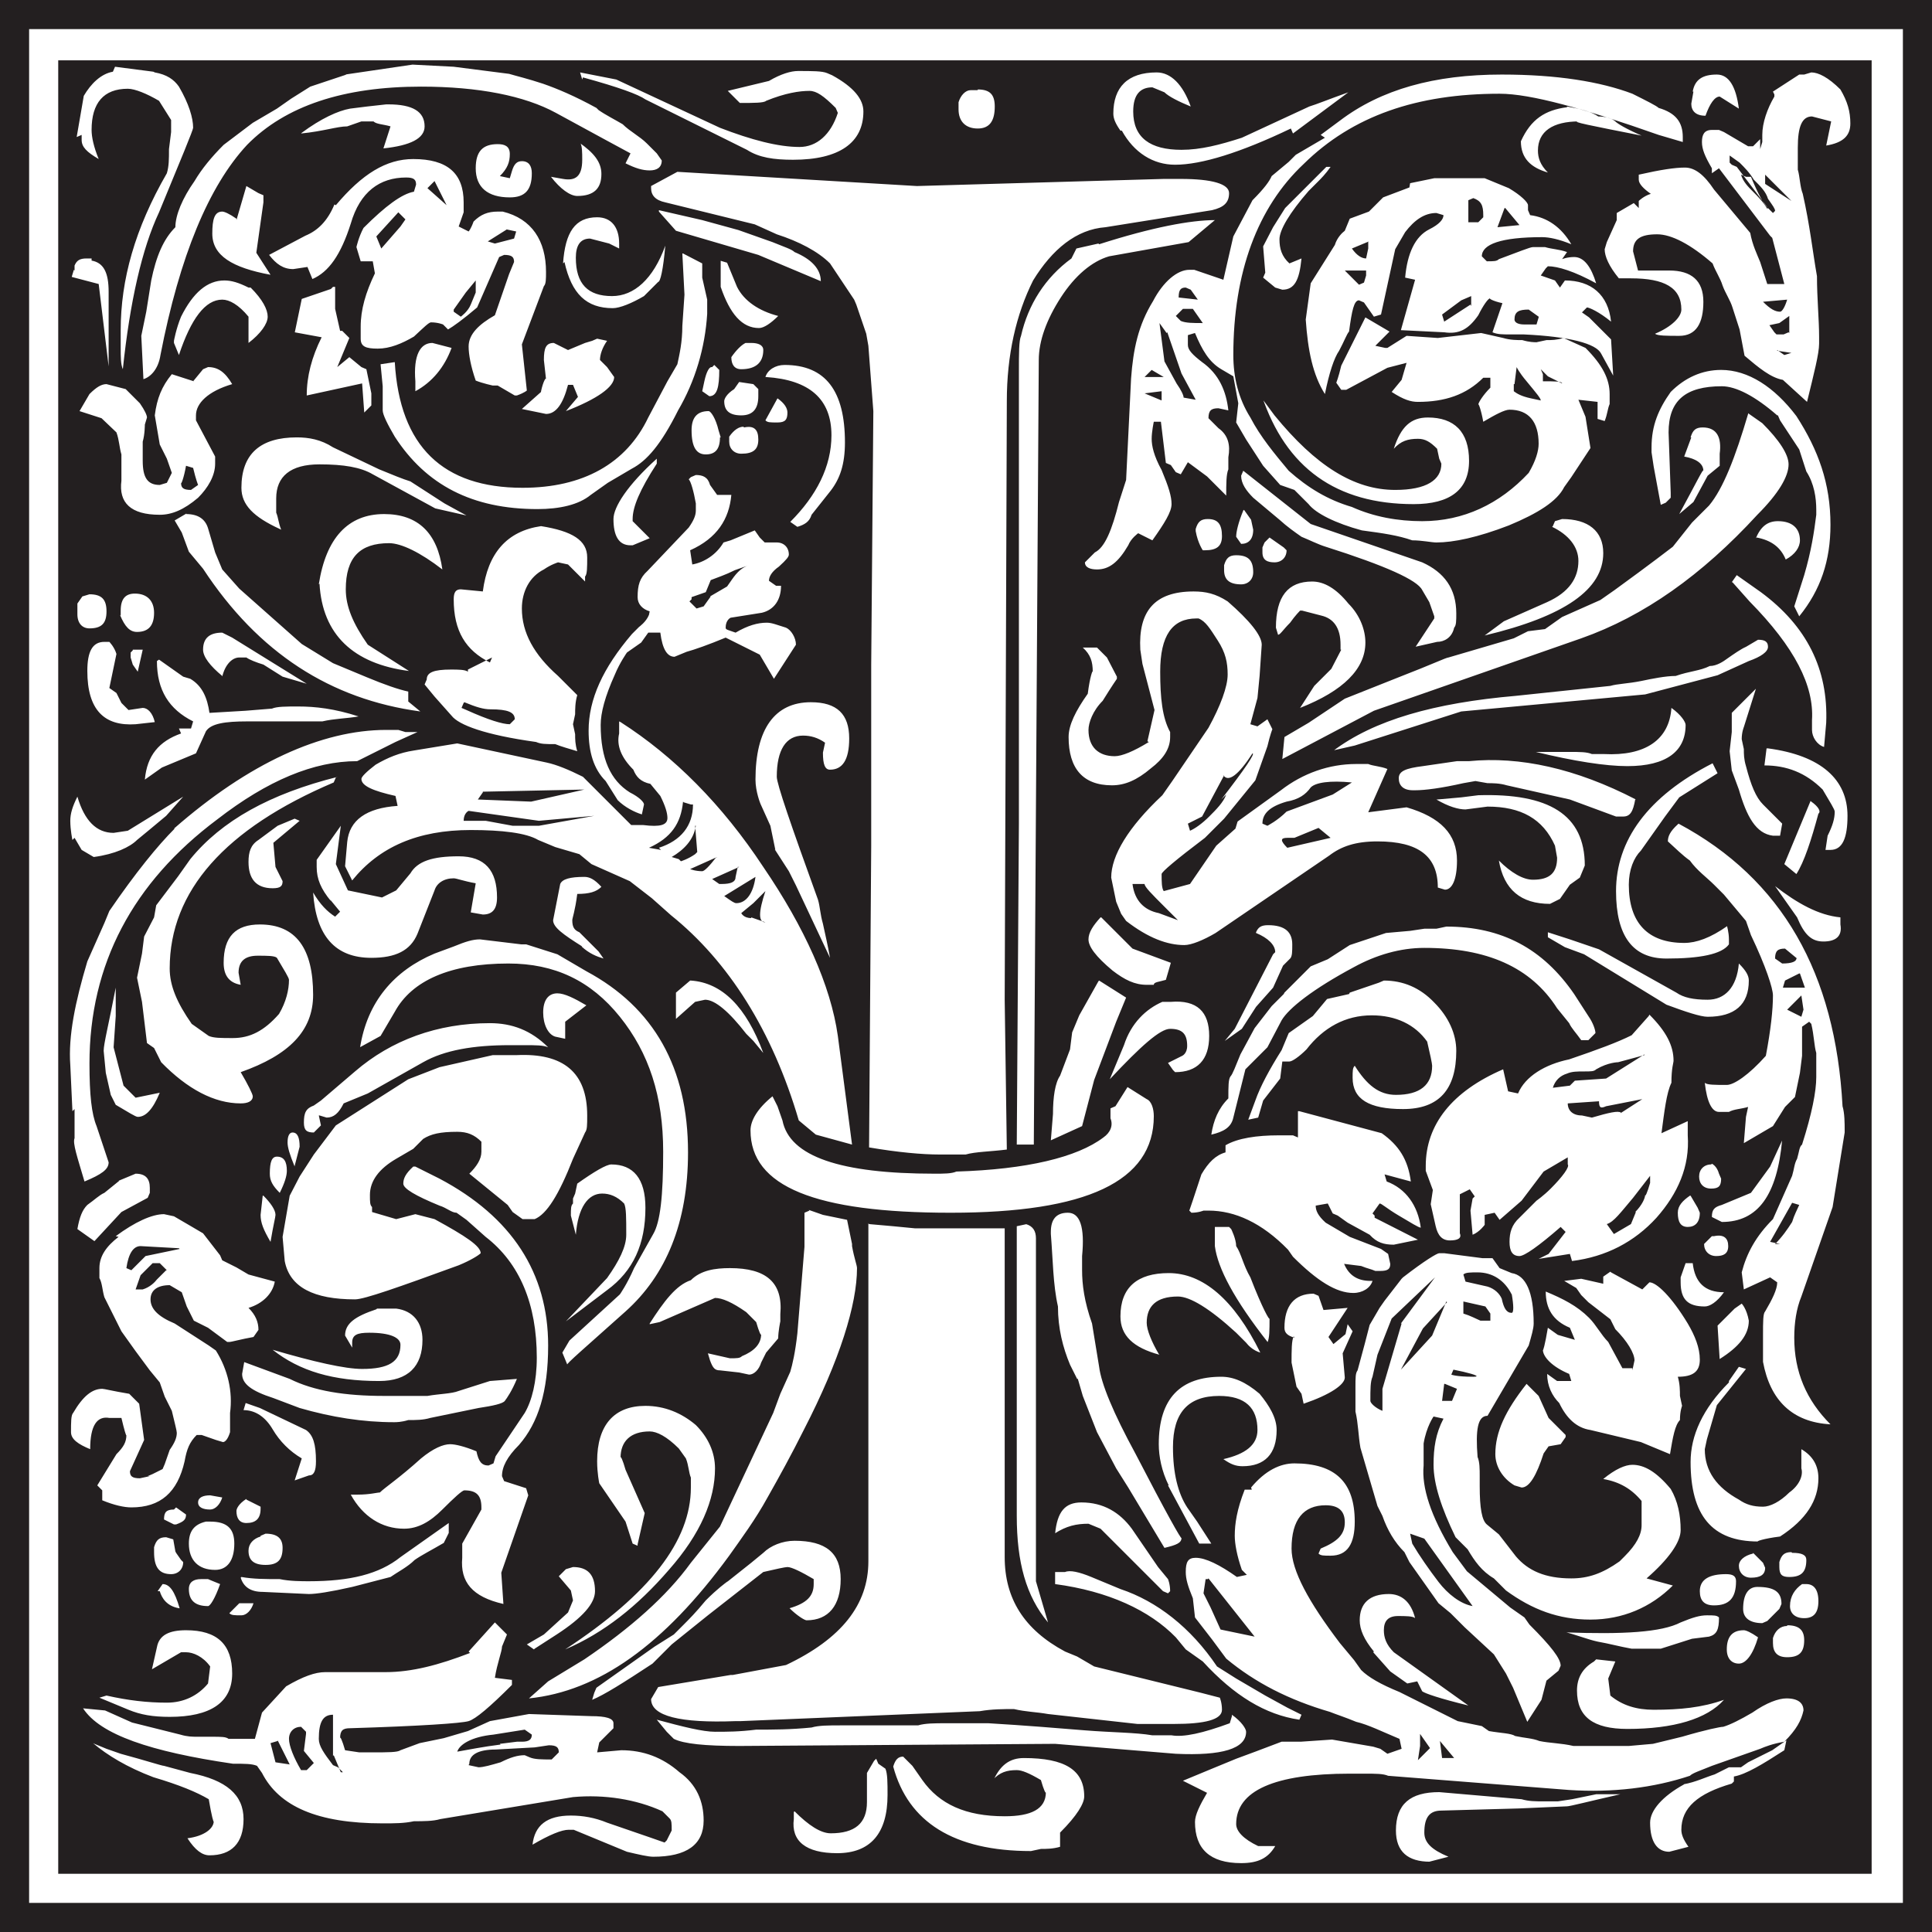 <?xml version="1.0" encoding="UTF-8"?>
<svg id="Layer_1" xmlns="http://www.w3.org/2000/svg" width="27.21" height="27.21" xmlns:xlink="http://www.w3.org/1999/xlink" viewBox="0 0 27.21 27.21">
  <defs>
    <clipPath id="clippath">
      <rect width="27.21" height="27.21" fill="none"/>
    </clipPath>
    <clipPath id="clippath-1">
      <rect y="0" width="27.21" height="27.21" fill="none"/>
    </clipPath>
  </defs>
  <g clip-path="url(#clippath)">
    <g clip-path="url(#clippath-1)">
      <path d="M6.6,24.86l.14.03c.07,0,.17-.03.31-.07.14-.07.24-.1.34-.1l.07.03c.07.03.17.03.31.03l.1-.1c0-.07-.03-.1-.14-.1l-.2.03-.55.03c-.24,0-.37.07-.37.2M20.31,24.76h.17l-.2-.24.03.24ZM3.91,24.52l-.1.03.07.27.2.03-.17-.34ZM19.97,24.79l.17-.17-.14-.2v.17l-.03.2ZM7.04,24.56l.24-.03h.07c.1,0,.14-.03.14-.1l-.1-.07-.44.07c-.31.03-.48.14-.51.24.17-.03.37-.07.61-.1M4.32,24.93l.1-.1-.14-.17.03-.24v-.03l-.07-.07c-.1,0-.17.07-.17.17s.07.27.17.44h.07ZM4.69,24.73v-.58c-.14,0-.2.1-.2.34,0,.1.07.2.2.37l.07.03.07.07h-.03l-.1-.24ZM17.01,22.24h-.03l-.03.2.1.2.14.31.48.1-.65-.82ZM19.86,21.6l.03.14c.1.17.24.37.37.54s.31.31.48.34l-.68-.95-.2-.07ZM20.34,19.49l-.03.24h.14l.07-.17-.17-.07ZM20.61,19.32l-.14-.03-.03.07s.07.03.31.03c.1,0,.03-.03-.14-.07M20.37,18.33l-.2.48-.44.48.31-.58.34-.37ZM20.92,18.4l-.31-.07v.17c.1.03.17.07.24.1h.14v-.1l-.07-.1ZM19.73,18.64l.48-.65-.61.58-.2.51-.07.31c-.03.07-.03.17-.03.34,0,.03.07.1.17.14v-.31l.27-.92ZM21.29,18.23c-.1-.2-.27-.31-.48-.31-.1,0-.17,0-.2.03l.03.1.31.07c.1.03.17.1.2.17.03.14.07.2.14.2.03,0,.03-.1,0-.27M2.35,17.89l-.1-.1h-.1l-.17.17-.07.2h.1c.1-.03.17-.1.2-.14l.14-.14ZM2.52,17.58l-.54-.03c-.1,0-.17.1-.2.31l.07.03.2-.2.48-.1ZM25.24,16.94l-.31.55.14.03h-.07c.1-.1.17-.2.24-.31.03-.1.07-.17.1-.24l-.1-.03ZM23.03,17.07c.1-.1.14-.2.14-.24,0,.03.03-.03.07-.17v-.1l-.24.31c-.17.2-.27.34-.37.37l.1.14.24-.14.07-.17ZM22.82,15.68l.31-.2-.51.1c-.07.03-.1.03-.1-.07l-.44.03c0,.1.07.17.2.17l.14.03c.24-.07.37-.1.41-.07M23.16,14.86l-.37.1s-.14,0-.31.1c-.03.03-.07.03-.17.03s-.17,0-.24.03c-.1.03-.17.1-.2.2l.24-.03.07-.07.44-.03.54-.34ZM25.37,14.32l.03-.1-.03-.2-.2.2.2.1ZM25.34,13.71l-.2.1-.03.1h.31l-.07-.2ZM25.31,13.5l-.17-.14c-.1,0-.14.03-.14.14l.1.07c.14,0,.2-.03.2-.07M10.58,12.92l.2.07c-.1,0-.1-.14,0-.44l-.17.17-.17.14s.03.07.14.07M15.95,12.45c.03.24.17.37.37.41l.27.1-.2-.2c-.17-.17-.27-.27-.27-.31h-.17ZM10.2,12.62c.1.07.14.1.17.1.14,0,.24-.14.27-.37l-.44.27ZM10.41,12.21l-.38.17.1.07h.03c.14,0,.2-.03.2-.1l.03-.14ZM10.1,12.07l-.38.17s.07.03.17.03c.03,0,.1-.07.2-.2M9.8,11.63c-.03.2-.17.34-.34.44l.1.03.03.03s.1-.03.2-.1l.03-.03-.03-.37ZM7.59,11.56l-.99-.14s-.07.03-.07.14h.31l.38.07h.37l.78-.14-.78.07ZM18.13,11.94c-.1-.1-.1-.14,0-.14h.1l.34-.14.17.14-.61.14ZM9.62,11.29c-.03.31-.17.51-.48.65l.17.03-.03-.03c.31-.1.48-.31.48-.61h-.03l-.1-.03ZM6.8,11.16l-.07.1.75.03.75-.17-1.43.03ZM18.77,11.19l.27-.17c-.31-.03-.51,0-.58.07-.07.1-.17.17-.34.2-.24.07-.34.17-.34.31l.07.03s.14-.07.27-.2l.65-.24ZM17.24,10.92l-.31.58-.2.1.03.1c.07-.03.17-.1.27-.2.1-.1.2-.2.24-.31l-.07.07c.34-.44.48-.65.44-.65-.2.31-.34.41-.41.31M6.53,9.9l-.03.07.07.03c.31.14.51.2.61.2l.07-.07c0-.1-.1-.14-.34-.14-.1,0-.2-.03-.37-.1M10,8.4l.24-.14.07-.1c.07-.1.14-.17.24-.2l-.2.07c-.14.07-.24.1-.34.14l-.07.17-.2.07v.03l-.03.03.1.1.1-.03.1-.14ZM2.62,6.56c-.03.17-.07.27-.07.24,0,.07.03.1.14.1l.1-.07s-.03-.07-.07-.24l-.1-.03ZM16.36,5.65v-.14l-.24.03.24.1ZM21.73,5.27v.1c.17,0,.27,0,.27.03l-.2-.1-.1-.1.03.07ZM16.39,5.31l-.17-.1-.1.1h.27ZM21.33,5.41l.03-.24s.03.07.14.2c.14.17.2.24.2.27l-.14-.03c-.14-.03-.2-.07-.24-.1v-.1ZM25.03,4.93l.1.07.1-.03-.2-.03ZM16.43,4.69l-.1-.14.07.54.17.31c.07.1.1.17.1.2l.17.03-.2-.37-.2-.58ZM25.2,4.69v-.24l-.14.1-.14.03.07.1.03.03h.1l.07-.03ZM16.8,4.35h-.14l-.1.1.07.07c.07.03.17.03.31.03l-.14-.2ZM21.67,4.46l-.14-.1c-.14,0-.2.03-.2.14,0,.03.03.07.14.07h.17l.03-.1ZM20.71,4.29l-.37.24-.03-.1.27-.2.07-.03.07-.03v.14ZM25.17,4.22l-.34.03c.1.1.17.14.24.14.03,0,.07-.07.1-.17M16.87,4.22l-.1-.14-.07-.03c-.07,0-.1.03-.1.14l.27.03ZM6.7,4.12v-.17l-.14.17-.17.24v.03l.1.07s.1-.07.14-.17l.07-.17ZM19.25,3.81h-.31l.2.2.07-.03.03-.1v-.07ZM19.28,3.4l-.24.1c.07.1.14.14.2.14l.03-.14v.07-.17ZM7.14,3.23l-.27.17.1.03.27-.07.03-.1-.14-.03ZM5.61,2.99l-.31.34.07.17.27-.31.07-.1-.1-.1ZM21.19,2.93l-.1.27.31-.03-.2-.24ZM20.68,2.82v.31h.14l.07-.07v-.03c0-.14-.03-.2-.14-.24l-.07.03ZM6.12,2.55l-.1.1.27.24-.17-.34ZM24.86,2.45v.14l.37.24-.37-.37ZM24.9,2.93l-.44-.58-.07-.03-.03-.03v-.1l.14.1c.07.07.14.14.2.24.1.1.17.17.2.27.07.1.1.14.1.17l-.03.03-.07-.07c-.07-.07-.14-.2-.24-.44h-.07l-.07-.03c.03.1.1.17.17.24.07.07.14.14.2.24M20.14,26.22c-.31,0-.48-.14-.48-.44,0-.37.2-.54.61-.54l1.16.1c.1.03.2.03.31.03h.2l.2-.03.34-.07h.34c-.44.1-.71.17-.75.17l-.68.03-1.09.03c-.17,0-.24.1-.24.31,0,.14.1.24.34.34l-.27.07ZM11.19,25.51c.2.2.37.31.51.31.34,0,.51-.14.51-.44v-.41l.1-.17.03-.03.03.07.1.07c.03.07.03.2.03.37,0,.54-.24.82-.71.82-.44,0-.65-.17-.61-.48v-.1ZM13.98,25.1c.1-.24.24-.34.44-.34.58,0,.85.17.85.54,0,.1-.1.27-.34.51v.2c-.1.03-.2.03-.27.03l-.14.03c-1.09,0-1.73-.41-1.94-1.19.03-.1.07-.14.14-.14l.03.03.1.1.14.2c.24.34.61.51,1.16.51.37,0,.58-.1.58-.34,0,.03-.03-.03-.07-.17-.17-.1-.27-.14-.34-.14-.14,0-.24.03-.34.14M1.33,24.56l.17.07.2.07c.37.1.58.17.61.17l.37.1c.51.1.75.31.75.65s-.17.51-.48.51c-.1,0-.2-.07-.31-.24.24-.03.37-.14.37-.24,0,.03-.03-.07-.07-.31-.17-.1-.41-.2-.78-.31-.37-.14-.65-.31-.85-.48M23.71,25.13c.17-.03.31-.1.44-.14l.2-.1h.17l.1-.07.34-.17.2-.14-.03.14c-.31.2-.54.34-.71.37v.07l-.03.03c-.48.14-.71.34-.71.65,0,.07.03.14.1.24l-.27.07c-.17,0-.27-.14-.27-.41,0-.17.17-.37.48-.54M17.35,24.15c.14.1.2.2.2.24,0,.24-.34.34-.99.31l-1.7-.14-4.45.03c-.48,0-.78-.03-.92-.1l-.1-.1-.14-.17c.37.1.65.17.82.17s.34,0,.58-.03c.24,0,.48,0,.78-.03.1-.03.24-.03.41-.03h1.09c.1-.03.24-.03.38-.03h.61c.51.03.99.07,1.36.1.37.03.72.03.95.07h.27c.17.03.44-.03.82-.17l.03-.1ZM22.45,23.4l.03-.03.27.03-.1.24.03.24c.17.14.37.2.61.2.37,0,.68-.03.99-.14-.24.27-.71.41-1.36.41-.48,0-.71-.17-.71-.54,0-.17.07-.31.24-.41M24.76,23.06c-.07.24-.17.37-.27.37s-.17-.07-.17-.2c0-.17.07-.27.24-.27.03,0,.1.03.2.1M2.96,23.47c-.1-.14-.24-.2-.34-.2h-.07l-.41.24.07-.31c.03-.17.17-.24.41-.24.44,0,.65.2.65.61s-.31.61-.88.61c-.24,0-.41-.03-.58-.1l-.41-.17.1-.03c.31.07.58.1.85.1.24,0,.44-.1.58-.27l.03-.24ZM25.17,22.89c.17,0,.24.07.24.21,0,.17-.07.24-.24.24-.14,0-.2-.07-.2-.2v-.07c.03-.1.1-.17.2-.17M6.6,23.26l.37-.41.17.17-.07.17c0,.07-.07.24-.1.44l.24.03v.07c-.31.31-.51.48-.61.51-.1.03-.68.07-1.67.1-.1,0-.14.03-.14.14,0-.03.03.03.07.17l.2.03h.17c.24,0,.37,0,.41-.03l.27-.1.34-.07.34-.1.31-.14.55-.1.88.03c.2,0,.31.03.31.1v.07l-.2.2-.03.14.34-.03c.31,0,.58.1.82.31.24.17.34.41.34.68,0,.34-.24.51-.71.51-.07,0-.2-.03-.37-.07l-.75-.31h-.07c-.1,0-.27.07-.51.21.03-.27.2-.41.54-.41.17,0,.34.03.51.1l.61.21.2.07.03-.03.07-.14c0-.1,0-.14-.03-.17l-.1-.1c-.37-.17-.82-.24-1.26-.2l-1.87.31c-.1.03-.24.03-.37.03-.14.03-.27.03-.44.03-.92,0-1.46-.24-1.7-.71l-.07-.1c-.07-.03-.17-.03-.34-.03-1.16-.17-1.87-.41-2.11-.78l.31.03.38.17.68.17c.1.03.17.03.24.03h.2c.14,0,.2,0,.24.03h.37l.1-.37.34-.37c.24-.14.41-.2.55-.2h.85c.37,0,.75-.1,1.19-.27M22.04,22.99c.82.03,1.36,0,1.63-.14.17-.07.27-.1.37-.1s.14,0,.17.03c0,.17-.03.24-.14.27l-.24.03-.44.14h-.41c-.17-.03-.31-.07-.48-.1-.14-.03-.31-.1-.48-.14M3.37,22.58h.2c-.03.1-.1.17-.17.17-.1,0-.14,0-.17-.03l.14-.14ZM19.35,23.26c-.14-.17-.2-.31-.2-.44,0-.24.14-.37.41-.37.17,0,.31.1.37.34-.03-.03-.14-.03-.24-.03-.14,0-.2.07-.2.2,0,.1.03.2.14.31l1.05.75c-.41-.1-.61-.17-.65-.2l-.07-.14-.14.03-.24-.17-.24-.27ZM25.03,22.69l-.14.14-.07.03c-.17,0-.27-.07-.27-.2,0-.2.07-.31.2-.31.24,0,.34.07.34.24l-.03.07-.03.03ZM25.37,22.31h.07c.1,0,.17.07.17.24s-.07.24-.2.24-.2-.07-.2-.17c0-.14.07-.24.17-.31M2.52,22.65c-.17-.03-.24-.14-.27-.24h-.03l.07-.1c.1,0,.17.1.24.34M3.1,22.31c-.07.2-.14.31-.17.31-.17,0-.27-.07-.27-.24,0-.1.07-.14.17-.14h.1s.07.03.17.07M23.94,22.41c0-.17.14-.24.37-.24.1,0,.14.03.14.1,0,.24-.1.34-.31.34-.14,0-.2-.07-.2-.2M14.86,22.14h.14c.07-.03.2,0,.37.07l.41.17c.51.17.99.54,1.36,1.09l.27.17.41.24.31.17.2.1-.03.07c-.48-.07-.92-.34-1.36-.82l-.24-.17-.14-.17c-.37-.38-.95-.65-1.7-.75v-.17ZM7.52,23.23l-.1-.07.24-.14.34-.31.07-.17-.03-.14-.17-.2.1-.1.1-.03c.2,0,.31.1.31.34,0,.17-.17.37-.54.61l-.31.2ZM25.24,21.87c.14,0,.2.03.2.1,0,.17-.07.24-.24.24-.1,0-.14-.03-.14-.14v-.07c.03-.1.07-.14.17-.14M24.69,21.87l.14.14.03.07c0,.1-.07.14-.2.14-.1,0-.17-.07-.17-.17,0-.07.07-.14.2-.17M10.24,22.28l.34-.27.17-.14c.1-.1.27-.17.44-.17.44,0,.65.17.65.54s-.17.58-.48.58c-.03,0-.14-.07-.24-.17.24-.07.34-.17.34-.34v-.07c-.17-.1-.31-.17-.37-.17-.03,0-.17.03-.34.07l-.78.61-.51.41-.27.27c-.41.27-.68.44-.85.51l.03-.1.03-.07.82-.58.27-.17.14-.14c.07-.07.17-.17.31-.34.17-.17.27-.24.31-.27M2.48,21.87l.07.1.03.03c0,.1-.07.17-.17.17-.17,0-.24-.1-.24-.31v-.07c.03-.1.07-.14.17-.14l.1.03.03.17ZM3.67,21.63l.07-.03c.17,0,.24.07.24.2,0,.17-.07.24-.24.24s-.24-.07-.24-.2c0-.1.07-.17.17-.2M3.4,22.21c.17.03.34.03.54.03.14.03.31.03.41.03.58,0,.99-.1,1.29-.34l.68-.48v.14l-.07.14c-.17.1-.31.17-.41.24-.1.1-.24.17-.34.24l-.54.14c-.31.07-.51.1-.61.1l-.65-.03c-.17,0-.27-.07-.31-.2M2.89,21.43h.07c.24,0,.34.1.34.31,0,.24-.1.37-.27.37-.24,0-.37-.14-.37-.37,0-.17.07-.27.24-.31M2.45,21.26l.03-.03.14.1c0,.07-.03.1-.14.14h-.03l-.14-.07c0-.1.03-.14.14-.14M14.86,21.6c.03-.31.14-.44.37-.44.31,0,.54.14.71.37l.37.54.14.17s.03.07.03.17l-.03.03-.07-.03-.88-.88-.17-.07c-.17,0-.31.03-.48.14M3.47,21.12l.2.1v.03c0,.14-.07.2-.2.2-.1,0-.14-.07-.14-.17,0-.03.03-.1.14-.17M3.13,21.09c-.03.1-.1.17-.17.17-.1,0-.17-.03-.17-.1s.07-.1.17-.1l.17.03ZM17.62,20.95c.2-.24.41-.34.61-.34.58,0,.85.27.85.82,0,.31-.1.48-.34.48-.1,0-.14,0-.17-.03l.03-.07c.24-.1.34-.2.34-.37s-.1-.24-.27-.24c-.31,0-.48.2-.48.61,0,.31.24.75.68,1.33l.2.24.1.14c.1.1.27.2.54.31l.82.41.34.07.1.07c.17.03.31.03.37.07.14.03.24.03.34.07.14.03.31.03.48.07h.78l.34-.03.41-.1c.34-.1.54-.14.58-.14.1-.03.24-.1.41-.2.2-.14.37-.2.48-.2.17,0,.24.07.24.17-.03.14-.1.27-.27.44-.17.03-.27.07-.34.1l-.68.24c-.17.07-.27.1-.31.14-.51.17-1.09.24-1.7.2l-2.55-.2c-.07-.03-.17-.03-.34-.03h-.2c-1.06,0-1.6.24-1.6.71,0,.1.1.21.31.31h.24c-.1.17-.24.24-.48.24-.44,0-.65-.2-.65-.58,0-.1.07-.24.17-.41l-.34-.17.41-.17.34-.14.27-.1.37-.14h.27l.44-.03.58.1.1.03.1.07.2-.07-.03-.14c-.24-.1-.44-.2-.61-.24-.17-.07-.27-.1-.37-.14-.58-.17-1.05-.41-1.46-.75l-.2-.27-.24-.31-.03-.27c-.07-.17-.1-.27-.1-.37,0-.14.03-.2.14-.2.14,0,.34.1.58.27l.14-.03-.07-.07c-.07-.2-.1-.37-.1-.48,0-.17.03-.37.14-.65h.1ZM8.98,21.77l-.07-.03-.1-.31-.37-.54s-.03-.14-.03-.31c0-.51.24-.78.68-.78.27,0,.51.1.71.27.17.17.27.38.27.61,0,.44-.2.92-.65,1.43-.44.51-.92.89-1.46,1.12,1.19-.78,1.77-1.53,1.77-2.28v-.14c-.03-.07-.03-.17-.07-.27l-.1-.14c-.17-.17-.31-.24-.41-.24-.27,0-.41.14-.41.37,0-.03.03.03.07.17l.27.61-.1.44ZM3.43,19.86l.03-.1.2.07.65.31c.1.07.14.2.14.44,0,.14-.03.2-.1.2l-.2.07.1-.31c-.17-.1-.31-.24-.41-.41-.1-.17-.24-.27-.41-.27M21.5,19.49l.17.17.14.31.24.24v.03l-.07.1-.17.03-.07.1c-.1.31-.2.48-.31.48l-.1-.03c-.17-.1-.27-.27-.27-.44,0-.31.14-.61.44-.99M16.46,20.92c-.1-.2-.14-.41-.14-.58,0-.65.31-.95.88-.95.17,0,.34.07.54.24.14.17.24.34.24.51,0,.34-.17.51-.48.51-.1,0-.17-.03-.27-.1.31-.07.48-.2.48-.41,0-.31-.17-.48-.54-.48-.44,0-.65.24-.65.72,0,.37.07.65.2.85l.14.2.2.31h-.17l-.44-.82ZM24.35,19.45l.14-.2.1.03-.41.51-.07.24-.07.24-.03.14c0,.31.17.54.48.71.1.07.2.1.34.1.1,0,.24-.07.37-.2.14-.1.2-.24.17-.34v-.27c.17.1.24.24.24.41,0,.31-.17.58-.54.82-.24.03-.34.07-.31.07-.65,0-.95-.37-.95-1.12,0-.37.17-.75.54-1.12M3.43,19.18l.65.24c.34.17.78.24,1.33.24h.61c.17-.03.34-.03.44-.07l.44-.14.38-.03c-.07.17-.14.27-.17.31s-.17.07-.37.1l-.68.14c-.1.03-.2.03-.31.03-.1.03-.17.03-.2.03-.44,0-.88-.07-1.33-.2l-.37-.14c-.31-.1-.44-.2-.44-.34l.03-.17ZM5.31,18.43h.27c.24.03.37.2.37.44,0,.37-.2.58-.61.58-.65,0-1.12-.14-1.5-.44.58.17,1.02.27,1.26.27.37,0,.54-.1.54-.34,0-.1-.14-.17-.44-.17-.17,0-.24.03-.24.14v.07l-.1-.17c0-.17.14-.27.44-.37M24.22,19.15l-.03-.48.14-.14.1-.1.1-.07s.07.07.1.24c0,.2-.14.37-.41.54M18.23,18.84c-.1-.03-.14-.07-.14-.14,0-.31.14-.48.41-.48l.07.03.07.2.34-.03-.27.41.07.1.17-.14.03-.14.07.1-.14.31.03.34c0,.1-.2.24-.58.37l-.03-.14-.07-.1-.07-.34c0-.17,0-.31.03-.37M16.33,19.08c-.37-.1-.55-.27-.55-.54,0-.41.24-.61.68-.61.48,0,.92.37,1.29,1.12-.1-.03-.17-.1-.2-.14l-.14-.14c-.37-.34-.65-.51-.82-.51-.31,0-.44.14-.44.37,0,.1.07.27.17.44M22.69,17.92l.44.24.1-.1c.1,0,.31.2.54.58.1.17.17.34.17.51s-.1.24-.31.24c.03.1.03.2.03.27l.03.14s-.03.07-.03.2c-.07.07-.1.24-.14.48l-.41-.17-.71-.17c-.2-.03-.34-.17-.44-.38-.1-.1-.17-.24-.17-.41l.14.1h.2l-.03-.1c-.24-.1-.37-.24-.37-.34,0,.03.03-.07.07-.31l.14.1.24.07-.07-.17c-.24-.1-.34-.27-.34-.51.24.1.44.2.61.37.1.1.17.24.27.34l.2.37h.14v.03l.03-.14c0-.1-.1-.27-.27-.44l-.07-.14-.31-.24-.1-.1-.07-.1-.17-.1.24-.03.31.07v-.1l.1-.07ZM9.15,18.64c.2-.31.37-.54.58-.61.14-.14.34-.17.55-.17.51,0,.75.2.71.65v.1s-.03.14-.03.24l-.17.2-.07.14c-.03.1-.1.17-.17.17l-.14-.03-.27-.03c-.07,0-.1-.03-.14-.14l-.03-.1.31.07c.1,0,.14,0,.17-.03.17-.07.27-.17.27-.31,0,.03-.03-.03-.07-.17l-.14-.14c-.2-.14-.34-.2-.44-.2l-.78.34-.14.03ZM24.28,18.2c-.1.14-.2.2-.27.2-.24,0-.34-.1-.34-.34v-.07l.07-.2h.1c.03.27.17.41.44.41M19.76,17.99c.31-.24.48-.34.51-.34h.07l.54.07h.14l.1.14.17.07c.2.03.31.27.31.71,0,.07-.03.17-.07.31l-.58.99c-.14,0-.17.2-.14.58.03.07.03.17.03.27v.14c0,.31.03.48.1.54l.17.14.24.31c.17.2.41.31.78.31.24,0,.44-.07.68-.24l.07-.07c.17-.17.24-.31.24-.44v-.34c-.14-.17-.31-.27-.54-.31.17-.14.31-.2.41-.2.17,0,.34.1.54.34.1.17.14.37.14.58,0,.17-.17.41-.48.68l.37.1c-.31.31-.71.48-1.16.48s-.82-.14-1.19-.41l-.17-.17c-.17-.1-.27-.24-.37-.41l-.17-.17c-.2-.41-.31-.75-.31-1.02,0-.24.03-.44.14-.65l-.14-.03s-.1.14-.14.38v.31c-.03.31.1.71.41,1.22l.2.27.61.51.2.14.07.1c.31.31.44.48.44.58l-.03.07-.17.14-.07.27-.2.31-.2-.48-.1-.2-.17-.27-.41-.38-.2-.2-.17-.14-.41-.58-.07-.14c-.14-.14-.24-.31-.31-.51l-.07-.14-.24-.82c-.03-.17-.03-.34-.07-.51v-.34c0-.14,0-.2.03-.24l.1-.37.07-.27.14-.24.07-.1.24-.31ZM24.11,17.41h.03c.14-.03.2.03.2.14s-.07.14-.17.14-.17-.07-.17-.17l.1-.1ZM17.86,18.91c-.48-.61-.71-1.05-.75-1.36v-.27h.2l.03.03s.07.14.07.24c.07.1.1.27.2.44.17.44.27.61.27.58,0,.17,0,.27-.03.34M12.24,17.24l.34.03.31.03h1.26v4.63c0,.58.27,1.02.85,1.33l.17.07.24.14,1.5.37.27.07s.03.07.03.17c0,.14-.24.2-.68.2h-.51l-1.26-.14c-.17-.03-.31-.03-.48-.07-.14,0-.31,0-.48.03l-3.37.14h-.07c-.78.03-1.19-.07-1.19-.31l.1-.17,1.02-.17h.03l.75-.14c.78-.37,1.16-.85,1.16-1.46v-4.76ZM14.45,17.24c.1.03.14.1.14.2v4.83l.17.58c-.31-.37-.44-.85-.44-1.5v-4.08l.14-.03ZM1.63,17.41c.27-.2.51-.31.68-.31l.14.03.24.14.17.1.24.31.03.07.2.1.17.1.37.1c-.03.17-.17.31-.37.37.1.1.14.2.14.31l-.07.1c-.17.03-.31.07-.34.07h-.03l-.27-.2-.2-.1-.1-.2-.07-.2-.17-.1c-.17,0-.27.07-.27.2s.1.24.34.34l.48.31.1.07c.17.27.24.58.2.88v.27c-.03.1-.07.14-.1.14l-.1-.03-.2-.07h-.07c-.1.1-.14.2-.17.37-.1.44-.34.65-.75.65-.1,0-.24-.03-.41-.1v-.14l-.07-.07.27-.44c.1-.1.14-.17.14-.27,0,.03-.03-.07-.07-.24h-.17c-.17-.03-.27.1-.27.44-.17-.07-.27-.14-.27-.24,0-.14,0-.24.03-.27.14-.24.27-.34.41-.34.03,0,.14.03.38.07l.14.14.07.51-.2.44c0,.07.03.1.14.1l.14-.03h-.03l.07-.03.14-.07.03-.07.07-.2c.07-.1.1-.17.1-.24,0-.03-.03-.14-.07-.31l-.1-.2-.07-.2-.14-.17-.2-.27-.1-.14-.1-.14-.24-.48c-.03-.1-.03-.2-.07-.27v-.14c0-.17.1-.31.27-.44M15.17,19.42l-.1-.2c-.1-.24-.17-.51-.17-.82-.07-.31-.07-.65-.1-1.02v-.03c0-.17.07-.27.24-.27s.24.2.2.61v.2c0,.2.03.44.14.75l.1.61c.03.24.2.65.51,1.22.44.85.65,1.22.65,1.19,0,.07-.07.1-.24.14l-.51-.85-.17-.27-.27-.51-.2-.51-.07-.24ZM11.39,17.04l.2.07.34.07.07.34v.03c.03.17.07.27.07.31,0,.51-.24,1.29-.75,2.28-.17.34-.34.65-.51.95-.17.31-.37.58-.54.82-.92,1.26-1.84,1.91-2.82,2.01l.27-.24.51-.31c.65-.44,1.16-.89,1.5-1.36l.41-.51.75-1.6.1-.27.14-.31c.03-.1.07-.27.1-.54l.1-1.22v-.48l.07-.03ZM23.81,16.84l.1.17.03.07c0,.14-.07.2-.17.2s-.14-.07-.14-.2c0-.1.07-.17.17-.24M3.71,16.84c.1.1.17.2.17.27,0,.03-.03.14-.07.38-.1-.17-.14-.27-.14-.38l.03-.27ZM1.67,16.63l.24-.1c.14,0,.2.07.2.2v.07l-.03.07-.37.2-.38.41-.24-.17c.03-.17.07-.27.14-.34.1-.07.17-.14.24-.17l.21-.17ZM5.85,16.43l.34.17c1.02.54,1.53,1.33,1.53,2.35,0,.65-.14,1.09-.41,1.4-.17.17-.24.31-.24.44l.03.07.31.1.03.1-.38,1.09.03.44c-.44-.1-.61-.31-.58-.65v-.2l.27-.48v-.03c0-.17-.07-.24-.24-.24-.03,0-.14.1-.31.27s-.34.27-.54.27c-.31,0-.58-.17-.75-.48h.1c.17,0,.27-.03.31-.03.07-.07.27-.2.58-.48.17-.14.31-.2.41-.2.07,0,.2.03.37.1.03.14.07.2.17.2l.07-.03.03-.1.41-.61c.1-.17.17-.44.17-.78,0-.75-.24-1.33-.72-1.7l-.27-.24-.14-.1c-.07,0-.14-.07-.24-.1-.34-.14-.51-.24-.51-.31s.03-.14.14-.24M8.13,16.67c.24-.17.41-.27.48-.27.31,0,.48.2.48.61,0,.51-.17.89-.54,1.16l-.58.44.58-.61c.17-.24.27-.44.27-.61,0-.24,0-.38-.03-.44-.1-.1-.2-.14-.31-.14-.2,0-.34.2-.37.58l-.07-.27c0-.1,0-.14.03-.17v-.07l.03-.07.03-.14ZM24.11,16.39s.07.03.1.14l.03.07c0,.1-.03.14-.14.14s-.17-.07-.17-.17.07-.17.17-.17M3.94,16.8c-.1-.1-.14-.17-.14-.27,0-.17.03-.24.1-.24.1,0,.14.07.14.2,0,.07-.03.17-.1.31M25.1,16.05c-.07.78-.34,1.16-.85,1.16l-.14-.07c0-.1.03-.14.14-.17l.41-.17.27-.37.17-.37ZM4.15,16.43c-.07-.17-.1-.27-.1-.34,0-.1.03-.14.07-.14.07,0,.1.07.1.2l-.07.27ZM18.3,15.65l1.16.31c.24.17.37.37.41.68l-.37-.1.03.1c.27.1.44.34.48.65-.03,0-.14-.07-.31-.17s-.24-.17-.27-.17l-.1.14.03.03v.03l.61.31-.34.07c-.14,0-.24-.03-.34-.14l-.31-.17-.14-.1-.07-.03-.07-.14-.17.03c0,.07.03.14.14.24l.34.2.44.17.1.07.03.14c0,.07-.03.1-.14.1h-.07c-.07-.03-.1-.03-.2-.07l-.24-.03c.07.17.2.24.37.24h.03c-.03.1-.14.17-.27.17-.24,0-.51-.17-.85-.51l-.07-.1c-.37-.38-.75-.55-1.12-.55h-.07s-.07.03-.17.03l-.03-.03s.07-.2.17-.51c.1-.17.2-.27.34-.31v-.1c.17-.1.44-.14.75-.14h.2l.07.03v-.37ZM15.71,15.58l.17-.27.27.17c.07.03.1.14.1.24,0,.92-.95,1.36-2.86,1.36s-2.82-.37-2.82-1.16c0-.14.1-.31.31-.48l.07.14.07.2c.1.51.82.75,2.14.75.14,0,.24,0,.31-.03.99-.03,1.7-.2,2.07-.48.1-.07.14-.17.1-.27v-.14l.07-.03ZM6.94,14.86h.34c.65-.03.99.24.99.85,0,.14,0,.2-.03.24l-.17.37c-.2.51-.37.78-.54.85h-.17l-.14-.1-.07-.1-.54-.44c.1-.1.17-.2.17-.31v-.14c-.1-.1-.2-.14-.34-.14-.24,0-.37.03-.48.1l-.14.14-.24.14c-.24.14-.37.31-.37.51,0,.1,0,.14.03.17v.07l.34.1.27-.07.27.07c.44.24.65.38.65.48-.03.03-.14.1-.31.17-.85.31-1.33.48-1.46.48-.58,0-.92-.17-.99-.54l-.03-.34.1-.58.14-.27.2-.31.31-.41,1.02-.65.44-.17.75-.17ZM4.49,15.71l.03.14-.1.1c-.1,0-.14-.03-.14-.14,0-.14.03-.2.14-.24l.1-.07.48-.41c.51-.44,1.16-.68,1.9-.68.31,0,.58.1.82.34-.07-.03-.17-.03-.34-.03h-.2c-.51,0-.92.07-1.22.24l-.78.44-.34.14c-.07.14-.14.2-.24.2l-.1-.03ZM23.23,14.29c.24.24.34.44.34.65,0,.03-.03.1-.03.31-.07.14-.1.41-.14.71l.37-.17v.2c.03.44-.14.82-.44,1.16-.31.34-.71.55-1.19.61l-.03-.1-.44.07.14-.07.24-.31-.07-.07c-.31.27-.51.41-.58.41-.1,0-.14-.07-.14-.2s.03-.24.14-.34l.24-.24s.1-.07.2-.17c.17-.17.27-.31.24-.34v-.1l-.34.2-.31.41-.31.27-.07-.1-.14.03v.14s-.07.1-.17.14l-.03-.34.03-.17.03-.03-.07-.1-.14.07v.55c.03.07-.03.1-.14.1s-.17-.07-.2-.2l-.07-.31.03-.2-.1-.27v-.07c0-.58.37-1.05,1.09-1.36l.07.31.14.03c.1-.24.38-.41.72-.48.41-.14.68-.24.88-.34l.24-.27ZM16.39,14.11h.1c.37-.03.54.14.54.48s-.17.51-.48.51l-.03-.03-.07-.1.2-.1s.07-.03.07-.14c0-.17-.07-.24-.24-.24-.14,0-.41.24-.85.71l.2-.48c.1-.31.31-.51.54-.61M8.27,14.15l-.31.24v.24l-.14-.03c-.1-.03-.17-.17-.17-.34s.07-.27.2-.27c.1,0,.24.07.41.17M1.63,13.94v.37l-.03.44.14.54.17.17.34-.07c-.1.24-.2.34-.31.34-.03,0-.14-.07-.31-.17l-.07-.14-.07-.31v-.07.07l-.03-.31c0-.1.07-.37.17-.89M19.01,13.98l.41-.14.07-.03c.27,0,.51.1.71.31.2.2.31.44.31.68,0,.54-.24.82-.75.82-.48,0-.71-.14-.71-.44,0-.1,0-.14.03-.17.17.27.34.41.58.41.34,0,.51-.14.51-.41,0-.03-.03-.17-.07-.34-.17-.24-.44-.37-.78-.37-.37,0-.68.17-.92.48-.1.1-.2.17-.24.17h-.1l-.03.24-.24.31-.07.24-.14.03.1-.27c.07-.2.2-.44.37-.71l.1-.24.34-.24.2-.24.31-.07ZM15.48,13.81l.38.24-.14.34-.31.82-.17.65-.44.2.03-.37c0-.24.03-.44.1-.54l.14-.37.03-.24.1-.24.27-.48ZM9.73,13.81c.44.03.78.37,1.02,1.02l-.14-.17-.1-.1c-.24-.31-.44-.48-.58-.48l-.14.03-.27.24v-.37l.2-.17ZM5.07,14.76c.1-.65.48-1.09,1.05-1.33l.27-.1c.17-.07.27-.1.37-.1l.58.07h.07l.44.14.41.24c.95.51,1.43,1.36,1.43,2.55,0,.99-.31,1.73-.88,2.24s-.85.75-.82.75l-.07-.17.1-.17.71-.65s.1-.14.2-.37l.27-.48c.1-.17.14-.54.14-1.16,0-.78-.2-1.39-.61-1.9-.41-.51-.92-.75-1.57-.75-.82,0-1.36.24-1.6.68l-.2.34-.31.17ZM21.8,13.2v-.07l.31.1.41.14,1.09.61c.1.07.24.1.44.1.24,0,.41-.17.44-.51.1.1.14.17.14.24,0,.34-.2.51-.58.51-.1,0-.31-.07-.58-.17l-1.16-.71-.27-.1-.24-.14ZM18.09,13.98l.37-.37.24-.1.31-.2.51-.17.34-.03.2-.03h.17l.14-.03c.78,0,1.36.31,1.8.95l.2.31c.07.1.1.2.1.24l-.1.1h-.1c-.07-.1-.14-.17-.17-.24l-.17-.21c-.37-.58-.99-.85-1.87-.85-.34,0-.68.1-.99.27-.58.31-.92.58-1.02.75l-.2.38-.31.31-.17.68c-.03.14-.14.2-.31.24.03-.2.1-.37.24-.51,0-.17,0-.27.03-.31.03-.03.07-.14.14-.31l.2-.37.24-.31.17-.17ZM17.69,13.13c.03-.07.07-.1.17-.1.24,0,.34.1.34.27,0,.1,0,.17-.03.2l-.1.1-.14.31-.24.27-.2.31-.24.17.14-.17.54-1.05.03-.03c0-.1-.1-.2-.27-.27M15.51,12.92l.44.44.54.2-.07.24c-.1.03-.17.03-.17.07h-.1c-.17,0-.31-.07-.48-.2-.24-.2-.34-.34-.34-.44s.07-.2.17-.31M25,12.48c.31.24.61.41.92.44v.1c.03.17-.07.24-.24.24s-.27-.1-.37-.34l-.31-.44ZM8.2,13.33c-.27-.17-.41-.27-.41-.37l.1-.51c.03-.07.14-.1.34-.1.07,0,.14.03.24.14-.07.07-.17.1-.34.1-.03.24-.07.34-.07.37,0,.1.03.14.1.17l.27.27.07.1c-.1-.03-.2-.07-.31-.17M23.64,11.6c1.46.78,2.21,2.11,2.31,3.98.03.1.03.24.03.34v.03l-.17,1.05-.44,1.26c-.07.17-.1.37-.1.58,0,.48.17.88.51,1.22-.54-.03-.85-.34-.95-.88v-.37c0-.2,0-.31.03-.34.1-.17.17-.31.17-.41l-.1-.07-.37.17-.03-.24c.07-.27.2-.51.44-.75l.27-.61c.03-.1.03-.17.07-.24.03-.1.03-.17.07-.2.14-.44.2-.75.2-.95v-.34c-.03-.1-.03-.24-.07-.41l-.03-.03-.1.07v.41l-.03.24-.07.34-.14.14-.17.27-.41.24.03-.37.03-.14c-.1.03-.2.03-.27.07h-.14c-.1,0-.17-.14-.2-.41.03.03.14.03.31.03.1,0,.31-.14.55-.41.07-.37.1-.65.1-.85,0-.1-.1-.41-.31-.85l-.07-.2-.31-.37-.14-.14c-.1-.1-.24-.2-.34-.34-.1-.07-.2-.17-.31-.27,0-.07.03-.14.14-.24M4.66,12.69c-.14-.17-.2-.31-.2-.48v-.1l.34-.48-.07.54.17.37.48.1.2-.1.2-.24c.1-.17.31-.24.68-.24s.54.2.54.58c0,.17-.07.24-.2.24l-.17-.03.07-.41c-.17-.03-.27-.07-.31-.07-.14,0-.24.07-.27.17l-.24.61c-.1.24-.31.34-.65.34-.51,0-.78-.31-.82-.92.1.17.2.27.31.34l.07-.07-.14-.17ZM3.88,12.21l.1.2c0,.07-.03.1-.14.1-.24,0-.34-.14-.34-.37,0-.14.03-.24.14-.31l.27-.2.24-.1.07.03-.37.31.03.34ZM25.51,11.29c.1.07.14.14.1.17-.1.37-.2.68-.31.85l-.17-.14.37-.89ZM1.09,11.22c.1.34.27.51.51.51l.2-.03.78-.48-.24.27-.24.2-.17.14c-.1.1-.31.2-.61.24l-.17-.1-.1-.17-.03.03s-.03-.14-.03-.27c0-.1.03-.2.1-.34M20.24,11.26l.34-.03.24-.03c.99-.03,1.5.27,1.5.99l-.07.17-.14.1-.14.2-.14.07c-.41,0-.65-.2-.72-.61.17.17.34.27.48.27.24,0,.34-.1.34-.31l-.03-.17c-.17-.38-.48-.55-.95-.55l-.31.04c-.1,0-.24-.04-.41-.14M4.73,10.95l-.03.07c-1.53.65-2.31,1.53-2.31,2.62,0,.24.1.48.31.78l.24.17c.07.03.17.03.34.03.24,0,.44-.1.65-.34.1-.17.14-.34.14-.48,0-.03-.07-.14-.17-.31-.03-.03-.14-.03-.27-.03-.17,0-.27.07-.27.24l.03.17c-.17-.03-.24-.14-.24-.31,0-.37.17-.54.51-.54.51,0,.75.34.75.99,0,.51-.34.85-1.02,1.09.1.17.17.31.17.34,0,.07-.07.1-.17.1-.37,0-.75-.2-1.12-.58l-.1-.2-.1-.07-.07-.58-.07-.34.07-.34.03-.24.14-.27.03-.17.31-.41.17-.24c.44-.54,1.12-.92,2.08-1.16M24.32,13.03s.03.1.03.2v.07c-.1.14-.41.2-.88.2s-.71-.31-.71-.95c0-.71.44-1.33,1.36-1.8l.07.14-.54.34-.2.27-.34.48c-.1.1-.17.27-.17.48,0,.54.27.82.78.82.17,0,.37-.07.61-.24M23.03,11.26c-.03.17-.07.24-.17.24h-.1l-.65-.24-.89-.2c-.1-.03-.2-.03-.27-.03l-.17-.03-.17.03c-.31.07-.54.1-.68.1h-.03c-.14,0-.2-.07-.2-.17s.1-.14.34-.17l.48-.07h.17c.71-.07,1.5.1,2.35.54M24.9,10.54c.75.1,1.12.44,1.12.95,0,.31-.07.48-.24.48h-.07l.03-.2c.07-.14.1-.24.1-.34,0-.03-.07-.14-.17-.31-.24-.24-.51-.34-.82-.34l.03-.24ZM2.45,11.67c1.05-.92,2.08-1.39,2.99-1.39h.17l.1.03h.17l-.31.14-.54.27c-.61,0-1.26.27-1.97.82-1.19.89-1.8,2.04-1.8,3.44,0,.44.03.71.1.88l.17.51c0,.1-.1.17-.34.27-.1-.34-.17-.54-.14-.61v-.41l-.03.03-.03-.65c-.03-.41.07-.89.24-1.46l.24-.54.07-.17c.37-.54.68-.92.92-1.16M8.74,10.17c.75.48,1.43,1.16,2.01,2.04.58.85.95,1.67,1.05,2.38l.2,1.53-.51-.14-.24-.2c-.37-1.26-.99-2.24-1.8-2.89l-.27-.24-.31-.24-.54-.24-.17-.14-.34-.1-.24-.1c-.17-.1-.51-.14-.95-.14-.75,0-1.29.24-1.67.71l-.1-.2.03-.34c.03-.31.27-.48.71-.51l-.03-.14c-.31-.07-.48-.14-.48-.24,0-.03.07-.1.2-.2.17-.1.34-.17.54-.2l.61-.1,1.26.27c.14.03.31.1.51.2l.68.68h.17c.24.03.34,0,.34-.1,0-.07-.03-.17-.1-.31l-.14-.17c-.14-.03-.2-.1-.24-.2-.17-.17-.24-.34-.2-.51v-.17ZM23.54,9.97c.14.1.2.2.2.24,0,.37-.27.58-.82.58-.31,0-.75-.07-1.29-.2h.48c.14,0,.24,0,.31.03h.17c.58.03.92-.2.95-.65M10.92,11.97l-.07-.34-.14-.31s-.07-.17-.07-.34c0-.71.27-1.09.78-1.09.37,0,.54.17.54.51,0,.31-.1.44-.27.44-.07,0-.1-.07-.1-.24l.03-.14c-.1-.07-.2-.1-.31-.1-.24,0-.37.2-.37.58,0,.1.2.68.58,1.73.03.1.03.2.07.34.03.14.07.31.1.48l-.48-1.02-.1-.2-.2-.31ZM25.07,11.77h-.1c-.24-.03-.37-.27-.48-.65l-.1-.27-.03-.27.03-.27v-.27l.34-.34-.17.54s-.03.07-.03.17l.03.14c0,.07,0,.14.03.24.07.27.14.44.24.54l.27.27-.03.17ZM2.24,9.29l.34.24.1.03c.17.1.24.27.27.48l.51-.03.37-.03c.07-.03.2-.03.37-.03.24,0,.51.03.85.14-.17.03-.34.03-.51.07h-1.06c-.31,0-.51.03-.58.14l-.14.31-.48.2-.24.17c.03-.34.2-.54.51-.65l-.03-.07h.17l.03-.1c-.34-.17-.51-.44-.51-.85M1.87,9.15h.14l-.07.31-.07-.1-.03-.1v-.07l.03-.03ZM2.18,10.17l-.27.03c-.44.03-.68-.2-.68-.75,0-.27.07-.41.24-.41h.07s.07.07.1.17l-.1.48.1.07.07.14.1.1.2-.03c.07,0,.14.07.17.2M18.77,10.58c.58-.44,1.43-.68,2.58-.78l1.33-.14c.1-.03.24-.03.44-.07.14-.03.34-.07.48-.07.2-.07.34-.07.48-.14.1,0,.2-.07.24-.1.1-.07.2-.14.27-.17l.17-.1c.1,0,.14.03.14.1s-.1.14-.27.2l-.44.2-1.02.27-2.59.24-1.5.48-.31.07ZM3.13,9.52c-.17-.14-.27-.27-.27-.37,0-.17.1-.24.27-.24l.14.07,1.05.65-.34-.1-.27-.17c-.1-.03-.2-.07-.24-.1h-.1c-.1,0-.2.1-.24.27M1.09,8.5l.07-.1.1-.03c.17,0,.24.07.24.24s-.07.24-.24.24c-.1,0-.17-.07-.17-.2v-.14ZM1.7,8.67v-.07c0-.17.07-.24.2-.24.17,0,.27.1.27.27s-.07.27-.24.27c-.1,0-.17-.07-.24-.24M16.16,10.44l.1-.44-.17-.65-.03-.2c-.03-.54.2-.82.75-.82.17,0,.31.03.48.14.31.27.48.48.48.61l-.03.44-.03.31-.1.37.1.03.14-.1.07.14s-.03.07-.07.24l-.17.48-.44.54-.27.27c-.41.31-.61.48-.61.51,0,.1,0,.2.03.24l.37-.1.37-.54.27-.24.03-.1.61-.44c.31-.24.68-.37,1.06-.37h.17c.07.03.17.03.27.07l-.27.61.54-.07c.48.14.71.38.71.75,0,.27-.07.41-.17.41l-.1-.03c0-.44-.27-.65-.85-.65-.31,0-.51.07-.68.2l-1.6,1.09c-.17.1-.34.17-.44.17-.24,0-.51-.1-.82-.34l-.07-.1-.07-.17-.07-.34c0-.31.24-.71.72-1.16l.14-.2.51-.75c.17-.31.27-.58.27-.75s-.03-.31-.14-.48-.17-.27-.27-.31h-.03c-.34,0-.51.24-.51.75,0,.37.03.65.14.85v.07c0,.17-.1.31-.27.44-.2.17-.37.24-.55.24-.41,0-.61-.24-.61-.68,0-.17.1-.37.27-.61.03-.24.07-.34.07-.31,0-.14-.03-.24-.14-.34h.2l.14.14.14.27v.03s-.07.1-.2.31c-.14.14-.2.31-.2.41,0,.24.14.37.37.37.1,0,.27-.07.48-.2M18.88,9.15v-.07c0-.24-.1-.37-.27-.41l-.27-.07h-.03s-.07.07-.14.17c-.1.1-.14.17-.17.17l-.03-.1c0-.44.17-.65.51-.65.17,0,.34.1.51.31.17.17.24.38.24.55,0,.37-.31.68-.92.92l.2-.31.24-.24.14-.27ZM24.39,8.2l.07-.1.34.24c.65.48.95,1.09.92,1.84l-.03.34c-.1-.03-.17-.14-.17-.24v-.14c.03-.48-.24-1.02-.88-1.67l-.24-.27ZM17.41,7.82c.17,0,.24.07.24.24,0,.1-.07.17-.17.17-.17,0-.24-.07-.24-.2v-.07c.03-.1.07-.14.17-.14M18.09,7.72l.03.03c0,.1-.07.17-.17.17s-.17-.03-.17-.14v-.07l.03-.07.07-.07.2.14ZM7.62,7.41c.44.07.65.2.65.44,0,.14,0,.24-.03.27v.07l-.24-.24-.14-.03s-.1.03-.2.1c-.2.1-.31.31-.31.55,0,.34.17.65.51.95l.27.27c-.03.1-.03.2-.03.27l-.03.14.03.14c0,.07,0,.14.03.24-.1-.03-.24-.07-.31-.1-.14,0-.2,0-.27-.03-.72-.1-1.09-.24-1.19-.37l-.24-.27-.14-.17.03-.07c0-.1.1-.14.34-.14.1,0,.2,0,.24.03v-.03l.34-.17-.03.07c-.34-.17-.51-.44-.51-.89,0-.1.03-.14.1-.14l.31.03c.07-.54.34-.85.82-.92M24.73,7.58c.07-.17.17-.24.31-.24.2,0,.31.1.31.27,0,.1-.07.2-.2.27-.07-.17-.2-.27-.41-.31M21.87,7.41l.03-.07.1-.03c.37,0,.58.17.58.48,0,.51-.54.89-1.67,1.16l.27-.2.61-.27c.31-.14.44-.34.44-.58,0-.2-.14-.37-.37-.48M17.01,7.31c.14,0,.2.07.2.24,0,.14-.07.2-.24.2h-.03s-.07-.1-.1-.27v-.03c.03-.1.07-.14.17-.14M4.49,8.23c.1-.65.41-.99.92-.99.48,0,.75.27.82.78-.31-.24-.58-.37-.75-.37-.41,0-.61.2-.61.65,0,.24.1.48.31.78l.58.37c-.78-.1-1.22-.51-1.26-1.23M2.62,7.24c.17,0,.27.07.31.2l.1.34.1.24.24.27.88.78.44.27.48.2c.24.1.44.17.58.2v.14l.17.14c-1.26-.17-2.28-.82-3.06-2.01l-.2-.24-.1-.27-.1-.17.17-.1ZM17.52,7.18l.1.14.03.14c0,.14-.07.2-.17.2l-.07-.1c0-.07.03-.2.1-.37M9.15,8.61c-.1-.03-.17-.1-.17-.2,0-.17.03-.27.14-.37l.58-.61c.07-.1.1-.17.1-.24v-.1c-.03-.17-.07-.31-.1-.34l.03-.03.07-.03c.1,0,.17.03.2.14l.1.14h.2c-.03.34-.2.61-.58.78l.03.2c.17-.03.34-.14.44-.31l.1-.03.34-.14.07.1.07.07h.17c.1,0,.17.07.17.17,0,.03-.03.07-.14.17-.1.07-.14.14-.14.2l.1.07h.07c0,.2-.1.34-.27.38l-.44.07s-.07.03-.07.14c0,.03.03.03.14.07.17-.1.31-.14.44-.14.07,0,.14.03.27.07.07.03.14.14.14.24l-.31.48-.2-.34-.48-.24c-.24.1-.44.17-.55.2l-.17.07c-.1,0-.17-.1-.2-.34h-.17l-.1.14-.2.14s-.1.14-.17.31c-.14.31-.2.54-.2.71,0,.48.14.78.41.95.14.07.2.14.2.17l-.03.14c-.1-.03-.24-.1-.34-.2l-.17-.27c-.17-.17-.24-.41-.24-.71,0-.44.2-.88.61-1.36l.1-.1s.1-.07.14-.17M19.93,9.12l.27-.41v-.03l-.07-.2-.1-.17c-.07-.14-.51-.34-1.36-.61-.1-.03-.24-.1-.34-.14-.1-.07-.2-.14-.31-.24l-.37-.31c-.1-.1-.17-.2-.17-.31l.03-.07.95.75,1.57.54c.31.14.48.37.48.72,0,.1,0,.17-.03.2-.03.14-.14.2-.24.2l-.31.07ZM9.25,6.46v.07c-.24.37-.34.61-.34.78v.03l.24.24-.24.1h-.03c-.17,0-.24-.14-.24-.37,0-.17.2-.48.61-.85M3.94,7.45c-.37-.17-.54-.34-.54-.58,0-.48.27-.71.78-.71.17,0,.34.03.51.14l.65.31c.17.07.34.14.44.17l.48.31.31.17-.44-.1-.88-.48c-.17-.1-.41-.14-.75-.14-.41,0-.61.17-.61.48v.2c.03.07.03.14.07.24M23.81,6.16c.03-.1.07-.14.17-.14.2,0,.27.14.24.37v.17l-.17.14-.2.37-.2.17c.24-.44.34-.65.34-.61,0-.1-.1-.17-.27-.2l.1-.27ZM10.48,6.02c.14-.03.2.03.2.17s-.07.2-.24.2c-.1,0-.17-.07-.17-.17v-.07c.07-.1.14-.14.2-.14M24.62,5.82l.2.14c.24.24.37.44.37.58,0,.17-.14.41-.44.71-.78.85-1.6,1.43-2.48,1.74l-2.92,1.02-1.29.68.03-.31.34-.2.51-.34.78-.31c.44-.17.65-.27.68-.27l.92-.27.2-.1.24-.03.24-.17.54-.24.2-.14c.51-.37.78-.58.82-.61l.27-.34.24-.24c.2-.24.37-.68.55-1.29M10.14,6.16c0,.17-.07.24-.2.24s-.2-.1-.2-.34c0-.17.07-.27.24-.27.03,0,.1.1.14.27l.03.1ZM10.95,5.61c.1.07.14.14.14.2,0,.1-.03.14-.14.14s-.14,0-.17-.03l.17-.31ZM17.75,5.58l.2.27c.58.71,1.12,1.05,1.7,1.05.44,0,.65-.14.65-.37l-.03-.07-.03-.14c-.1-.1-.17-.14-.27-.14-.14,0-.24.03-.34.14.1-.31.24-.44.48-.44.37,0,.58.2.58.61s-.27.61-.78.61c-1.09,0-1.8-.51-2.14-1.53M10.34,5.48l.07-.1.2.03.07.07v.1c0,.17-.07.27-.24.27s-.24-.07-.24-.2c0-.03.03-.1.14-.17M25.03,5.85c-.31-.27-.58-.41-.78-.41-.51,0-.75.2-.75.65l.03.85v.07l-.07.07-.07.03-.1-.54-.03-.2v-.07c0-.31.1-.54.27-.78.2-.2.44-.31.71-.31.38,0,.75.24,1.06.65.31.48.48.95.48,1.53,0,.51-.14.92-.44,1.29l-.07-.14.14-.44c.1-.34.14-.61.17-.85v-.07c0-.17-.03-.37-.14-.54l-.1-.31-.27-.41-.03-.07ZM2.72,5.37l.14-.17.07-.03c.14,0,.24.07.34.24-.34.1-.51.27-.51.44v.07l.27.51v.1c0,.17-.1.34-.24.48-.2.17-.37.24-.54.24-.41,0-.58-.17-.54-.48v-.37c-.03-.1-.03-.2-.07-.31l-.21-.2-.31-.1.14-.24c.1-.1.17-.14.24-.14l.27.07.2.2c.07.1.1.17.1.2l-.03.1s0,.14-.03.24v.27c0,.24.07.34.24.34l.1-.03.07-.14-.07-.2-.1-.2-.07-.41c.03-.24.1-.41.24-.58l.31.1ZM10.78,5.31c.03-.1.14-.17.27-.17.58,0,.85.37.85,1.09,0,.31-.07.51-.2.68l-.27.34c-.03.1-.1.14-.2.17l-.1-.07c.37-.37.58-.78.58-1.22,0-.51-.31-.78-.92-.82M10.03,5.17l.03-.03.07.07c0,.24-.03.37-.14.37l-.1-.07.03-.14c.03-.14.07-.2.1-.2M5.85,5.51v-.14c-.03-.37.07-.54.24-.54l.27.07c-.1.27-.27.48-.51.61M10.51,4.83h.07c.1,0,.17.03.17.1,0,.17-.1.27-.31.27-.1,0-.14-.07-.14-.17.07-.1.14-.17.2-.2M7.62,5.51c.03-.14.07-.2.07-.17l-.03-.27c0-.17.03-.24.14-.24l.2.1.24-.1.1-.03.07-.03.14.03c-.07.1-.1.2-.1.27l.1.1.1.14c0,.14-.24.31-.68.48l.17-.2-.07-.17h-.07c-.07.27-.17.41-.31.41l-.34-.07.27-.24ZM4.15,4.69l.1-.48.41-.14.03-.03h.03v.31l.07.31h.03l.1.1-.17.41.17-.14.17.14.07.03.07.34v.17l-.1.1-.03-.41-.78.17c0-.27.07-.54.21-.82l-.38-.07ZM2.55,4.46c.17-.34.37-.51.61-.51.1,0,.2.03.34.1h.03c.17.17.24.31.24.41s-.1.24-.27.37v-.37c-.14-.17-.27-.24-.37-.24-.24,0-.44.27-.61.78l-.07-.17v-.03s.03-.17.1-.34M10.14,3.67l.1.03.14.34c.1.2.31.34.58.41-.1.1-.2.17-.27.17-.24,0-.41-.2-.54-.58v-.37ZM1.05,3.81v-.07c.03-.07.07-.1.17-.1h.07v.03c.17.03.24.17.24.44v1.05l-.14-1.16-.38-.1.03-.1ZM9.62,3.57l.27.14v.2l.07.31v.2c-.03.48-.17.95-.41,1.36-.24.48-.44.71-.65.82l-.34.2-.24.17c-.17.14-.44.2-.75.2-.92,0-1.57-.34-2.01-1.02-.1-.17-.17-.31-.17-.37v-.34l-.03-.31.2-.03c.07,1.19.68,1.77,1.8,1.77.85,0,1.46-.34,1.77-.99l.27-.51.14-.24c.03-.14.07-.31.07-.54l.03-.44-.03-.58ZM15.48,3.44c.75-.24,1.29-.34,1.63-.34l-.37.31-1.12.2c-.24.07-.48.27-.68.58-.2.31-.31.61-.31.88l-.07,11.05h-.24l.03-4.52v-6.36c0-.27,0-.44.03-.51.1-.44.34-.82.71-1.09l.07-.14.31-.07ZM7.93,3.71c.03-.44.17-.65.48-.65.2,0,.31.14.31.37v.07l-.14-.07-.27-.07c-.14,0-.2.1-.2.27,0,.37.17.54.51.54.31,0,.58-.24.75-.71-.03.34-.07.51-.1.51l-.2.2c-.17.1-.34.17-.44.17-.37,0-.58-.2-.68-.65M9.28,2.96l.61.14.51.14.48.17c.17.07.27.1.31.14.24.1.37.24.37.41l-.88-.37-1.16-.34-.24-.27ZM3.33,3.1l.14-.48.17.1.07.03v.1l-.1.71.2.31c-.54-.1-.82-.27-.82-.58,0-.2.03-.31.14-.31.03,0,.1.03.2.1M19.86,2.58l.34-.07h.71l.34.14c.17.1.27.2.27.24v.07l.03.07c.24.03.44.17.58.41-.17-.07-.31-.1-.41-.1-.58,0-.85.1-.85.27l.07.07c.1,0,.14,0,.17-.03.27-.1.44-.17.48-.17h.17c.1.03.2.03.31.07l-.07.1s.07-.03.17-.03c.14,0,.24.14.31.37-.31-.17-.54-.24-.68-.24l-.03.03-.07.1.2.07.07.1.07-.1c.37,0,.61.2.65.58-.17-.14-.31-.2-.34-.2l-.07.07.1.07.31.31.03.51-.17-.31c-.07-.14-.44-.24-1.09-.27h-.2c-.1,0-.17,0-.24-.03l.14-.41c-.14-.03-.2-.07-.17-.07-.03,0-.1.1-.17.24-.14.2-.27.27-.48.24l-.61-.03.2-.71-.14-.03c.03-.34.14-.58.34-.68.14-.07.2-.14.2-.2l-.1-.03c-.17,0-.31.1-.44.27l-.14.24-.2.92-.1.03-.14-.2-.07-.03c-.07,0-.1.14-.14.44-.03.03-.07.14-.14.27-.07.1-.14.31-.2.61-.17-.27-.24-.61-.27-1.05l.07-.51.17-.27.17-.27c.03-.1.1-.17.14-.2l.07-.17.27-.1.2-.2.37-.14ZM12.92,2.62l3.47-.1h.24c.44,0,.68.07.68.2s-.07.2-.24.24l-1.5.24c-.41.03-.75.31-1.02.75-.24.48-.37,1.05-.37,1.7l-.03,8.43.03,2.11c-.24.03-.44.03-.58.07h-.37c-.24,0-.58-.03-.99-.1l.03-4.25v-2.55l.03-3.57-.07-.92-.03-.17-.14-.41-.03-.07-.34-.51c-.17-.17-.44-.31-.75-.41l-.31-.14-1.26-.31c-.14-.03-.2-.1-.2-.2v-.03l.37-.2,3.37.2ZM18.67,2.35h.07c-.07.1-.14.17-.17.2l-.14.14c-.27.31-.41.55-.41.68s.03.24.14.34l.17-.07c-.03.31-.1.44-.27.44l-.1-.03-.17-.14.03-.07-.03-.37.14-.27.17-.27.58-.58ZM4.73,2.89c.37-.44.71-.65,1.09-.65.48,0,.71.2.71.61v.14l-.07.2.14.07s.03-.03.07-.14c.1-.1.2-.14.34-.14h.07c.41.1.61.41.61.85,0,.1,0,.17-.03.2l-.31.82.07.65s-.03.03-.14.07h-.03l-.24-.14h-.07s-.14-.03-.24-.07c-.07-.2-.1-.37-.1-.48,0-.17.14-.31.37-.44l.2-.58.07-.17c0-.07-.03-.1-.14-.1l-.07.03-.31.71c-.2.17-.34.27-.41.31l-.07-.07s-.07-.03-.17-.03c-.03,0-.1.07-.24.2-.17.1-.34.17-.51.17s-.24-.03-.24-.14v-.17c0-.24.07-.48.2-.75l-.03-.17h-.17l-.03-.1-.03-.1s.03-.14.1-.27c.31-.31.54-.48.71-.51l.03-.1c0-.07-.03-.1-.14-.1-.37,0-.65.2-.78.65-.14.44-.31.68-.54.78l-.07-.17-.2.03c-.14,0-.24-.07-.34-.2l.51-.27c.17-.07.31-.2.41-.44M7.21,2.41c.03-.1.07-.14.14-.14.1,0,.14.07.14.17,0,.24-.1.34-.31.34-.31,0-.48-.14-.48-.41,0-.24.1-.34.31-.34.1,0,.17.03.17.14s-.03.2-.14.31l.14.03.03-.1ZM8.16,2.01c.2.14.31.27.31.44,0,.2-.1.31-.34.31-.1,0-.24-.1-.37-.27l.17.03c.17.03.27-.03.27-.27,0-.1,0-.2-.03-.24M22.07,1.5c.17.03.34.07.44.14.1,0,.2.03.24.07.03.03.14.1.37.2-.71-.14-1.02-.2-.88-.2-.37,0-.58.14-.58.41,0,.1.03.2.14.31-.24-.07-.38-.2-.38-.44.14-.31.34-.44.65-.48M4.25,1.87c.27-.2.51-.31.68-.34l.24-.03.27-.03h.03c.34,0,.51.1.51.31,0,.17-.2.27-.58.31l.1-.31c-.1-.03-.2-.03-.24-.07h-.17l-.2.07c-.14,0-.34.07-.65.1M13.77,1.26c.17,0,.24.07.24.24,0,.2-.07.31-.24.31s-.27-.1-.27-.27v-.1c.03-.1.1-.17.17-.17h.1ZM24.97,1.29l.37-.24h.07l.1-.03c.1,0,.24.07.41.24.1.17.14.31.14.48s-.1.27-.34.31l.07-.34-.27-.07c-.14,0-.2.14-.2.44v.31c.03.1.03.24.07.34.1.44.14.82.2,1.16,0,.31.03.61.03.85v.1c0,.14-.07.41-.17.82l-.34-.31c-.17-.03-.34-.17-.54-.34l-.07-.37-.1-.31c-.03-.1-.1-.2-.14-.31-.03-.1-.1-.2-.14-.31-.31-.27-.58-.41-.78-.41-.24,0-.34.07-.34.24l.07.27h.44c.31,0,.48.14.48.44s-.1.48-.34.48c-.17,0-.31,0-.34-.03.24-.1.37-.24.37-.34,0-.31-.24-.44-.71-.44h-.17c-.14-.17-.2-.31-.2-.41l.03-.1.14-.31v-.1l.24-.14.07.07v-.1s.07-.07.17-.1c-.1-.07-.17-.14-.17-.2v-.07c.31-.07.51-.1.65-.1s.27.1.41.31l.51.61c.03.17.1.31.14.41l.1.31h.24l-.17-.65-.1-.1.07.07-.72-.95-.1.07v-.07c-.1-.17-.14-.27-.14-.37s.03-.17.14-.17h.1l.07.03.34.2h.07l.1-.1v.14l.03-.1v-.1c0-.17.07-.37.17-.54v-.03ZM23.84,1.29c.03-.17.14-.24.34-.24.17,0,.27.17.31.48l-.27-.17c-.07,0-.14.1-.2.27-.14,0-.2-.07-.2-.17l.03-.17ZM18.6,1.9l.27-.2c.58-.44,1.33-.65,2.28-.65.78,0,1.39.1,1.84.27.2.1.34.17.37.2.24.07.34.2.34.41v.07l-.34-.1c-1.05-.37-1.8-.58-2.24-.58-1.16,0-2.07.31-2.76.99-.65.61-.99,1.53-.99,2.69,0,.31.07.61.24.88.14.27.34.51.54.75.27.24.55.41.89.51.31.14.65.2.99.2.58,0,1.09-.24,1.5-.68.1-.17.14-.31.14-.41,0-.31-.14-.48-.41-.48-.07,0-.2.07-.37.17-.03-.17-.07-.27-.07-.24,0-.03.07-.14.17-.24v-.14h-.1c-.24.24-.54.34-.92.34-.1,0-.2-.03-.37-.14l.14-.17.07-.24-.27.07-.58.31h-.07l-.07-.1s.03-.07.07-.24l.34-.68.34.2-.2.2.14.03h.03l.27-.17.44.03.61-.07.31.07c.1.03.2.03.27.03.1.03.17.03.2.03l.14-.03c.07,0,.14,0,.24-.03l.31.14c.24.24.34.44.34.65v.14c-.03.07-.03.14-.07.24l-.1-.03v-.24l-.27-.03.1.24.07.44-.27.41-.1.14c-.1.2-.37.37-.78.54-.44.17-.78.24-1.02.24-.07,0-.2-.03-.34-.03-.2-.07-.41-.1-.71-.14-.37-.1-.65-.24-.75-.37l-.2-.2-.2-.07-.24-.27-.24-.37-.14-.24.03-.27-.07-.38-.17-.1c-.17-.1-.27-.27-.37-.51l-.1.03v.14c0,.07.07.14.2.24.24.17.34.41.37.68l-.14-.03c-.1,0-.14.03-.14.14l.14.14c.14.1.17.24.14.41v.17c-.03.07-.03.2-.03.37l-.27-.27-.27-.2-.1.17-.07-.03-.07-.1-.07-.03-.07-.58h-.1s-.03.14-.03.24.03.24.14.44c.1.24.14.37.14.48s-.1.27-.27.51l-.2-.1s-.1.07-.14.17c-.14.24-.27.34-.44.34-.1,0-.17-.03-.17-.1l.14-.14c.14-.07.24-.31.34-.71l.1-.31.07-1.43c.03-.41.1-.75.31-1.09.14-.27.34-.44.51-.44h.07l.41.14.14-.61.27-.51c.17-.17.24-.27.27-.34l.24-.2.1-.1.41-.24ZM15.78,1.84c-.07-.1-.1-.17-.1-.24,0-.37.2-.58.61-.58.2,0,.37.17.48.48-.17-.07-.31-.14-.37-.2l-.17-.07c-.17,0-.27.1-.27.34,0,.37.24.54.68.54.27,0,.54-.07.85-.17l.95-.44c.1-.03.27-.1.55-.2l-.78.58-.03-.07c-.71.34-1.26.51-1.63.51-.31,0-.58-.17-.75-.48M8.2,1.12l-.03-.1.51.1,1.46.68c.44.17.82.27,1.12.27.24,0,.44-.17.54-.48l-.03-.07c-.17-.17-.27-.24-.37-.24-.14,0-.34.03-.61.14-.03.03-.17.03-.37.03l-.17-.17.58-.14c.17-.1.31-.14.41-.14.2,0,.34,0,.41.03l.07.03c.31.17.44.34.44.51,0,.44-.34.68-.99.68-.27,0-.48-.03-.65-.14l-1.43-.71c-.1-.07-.37-.17-.88-.31M4.86,1.05l.95-.14.58.03.78.1c.1.03.27.07.48.14.2.07.44.17.75.34l.03.03c.1.07.24.14.34.2.1.1.24.17.34.27l.14.14.07.1c0,.1-.07.14-.17.14s-.2-.03-.34-.1l.07-.14-.37-.2-.68-.37c-.44-.24-1.09-.37-1.9-.37-1.09,0-1.91.27-2.45.82-.54.58-.95,1.57-1.22,2.96-.03.2-.14.31-.24.34l-.03-.61.07-.34.07-.44c.07-.34.17-.58.34-.75,0-.17.1-.41.27-.65.1-.17.24-.34.41-.51l.41-.31.34-.2.2-.14.27-.17.51-.17ZM2.18,1.02c.17.03.27.1.34.2.14.24.2.44.2.58,0,.03-.17.44-.48,1.19-.24.51-.41,1.26-.51,2.21-.03-.07-.03-.17-.03-.31v-.24c0-.71.2-1.43.65-2.21.03-.1.03-.2.03-.34l.03-.24v-.17l-.17-.27c-.17-.1-.34-.17-.44-.17-.34,0-.51.2-.51.58,0,.1.03.24.1.41-.17-.1-.24-.17-.24-.27v-.07l-.07.03.1-.58c.1-.17.24-.31.41-.34l.03-.07.54.07ZM.82,26.39h25.54V.85H.82v25.54ZM.41.41h26.39v26.39H.41V.41ZM0,27.21h27.21V0H0v27.21Z" fill="#231f20"/>
    </g>
  </g>
</svg>